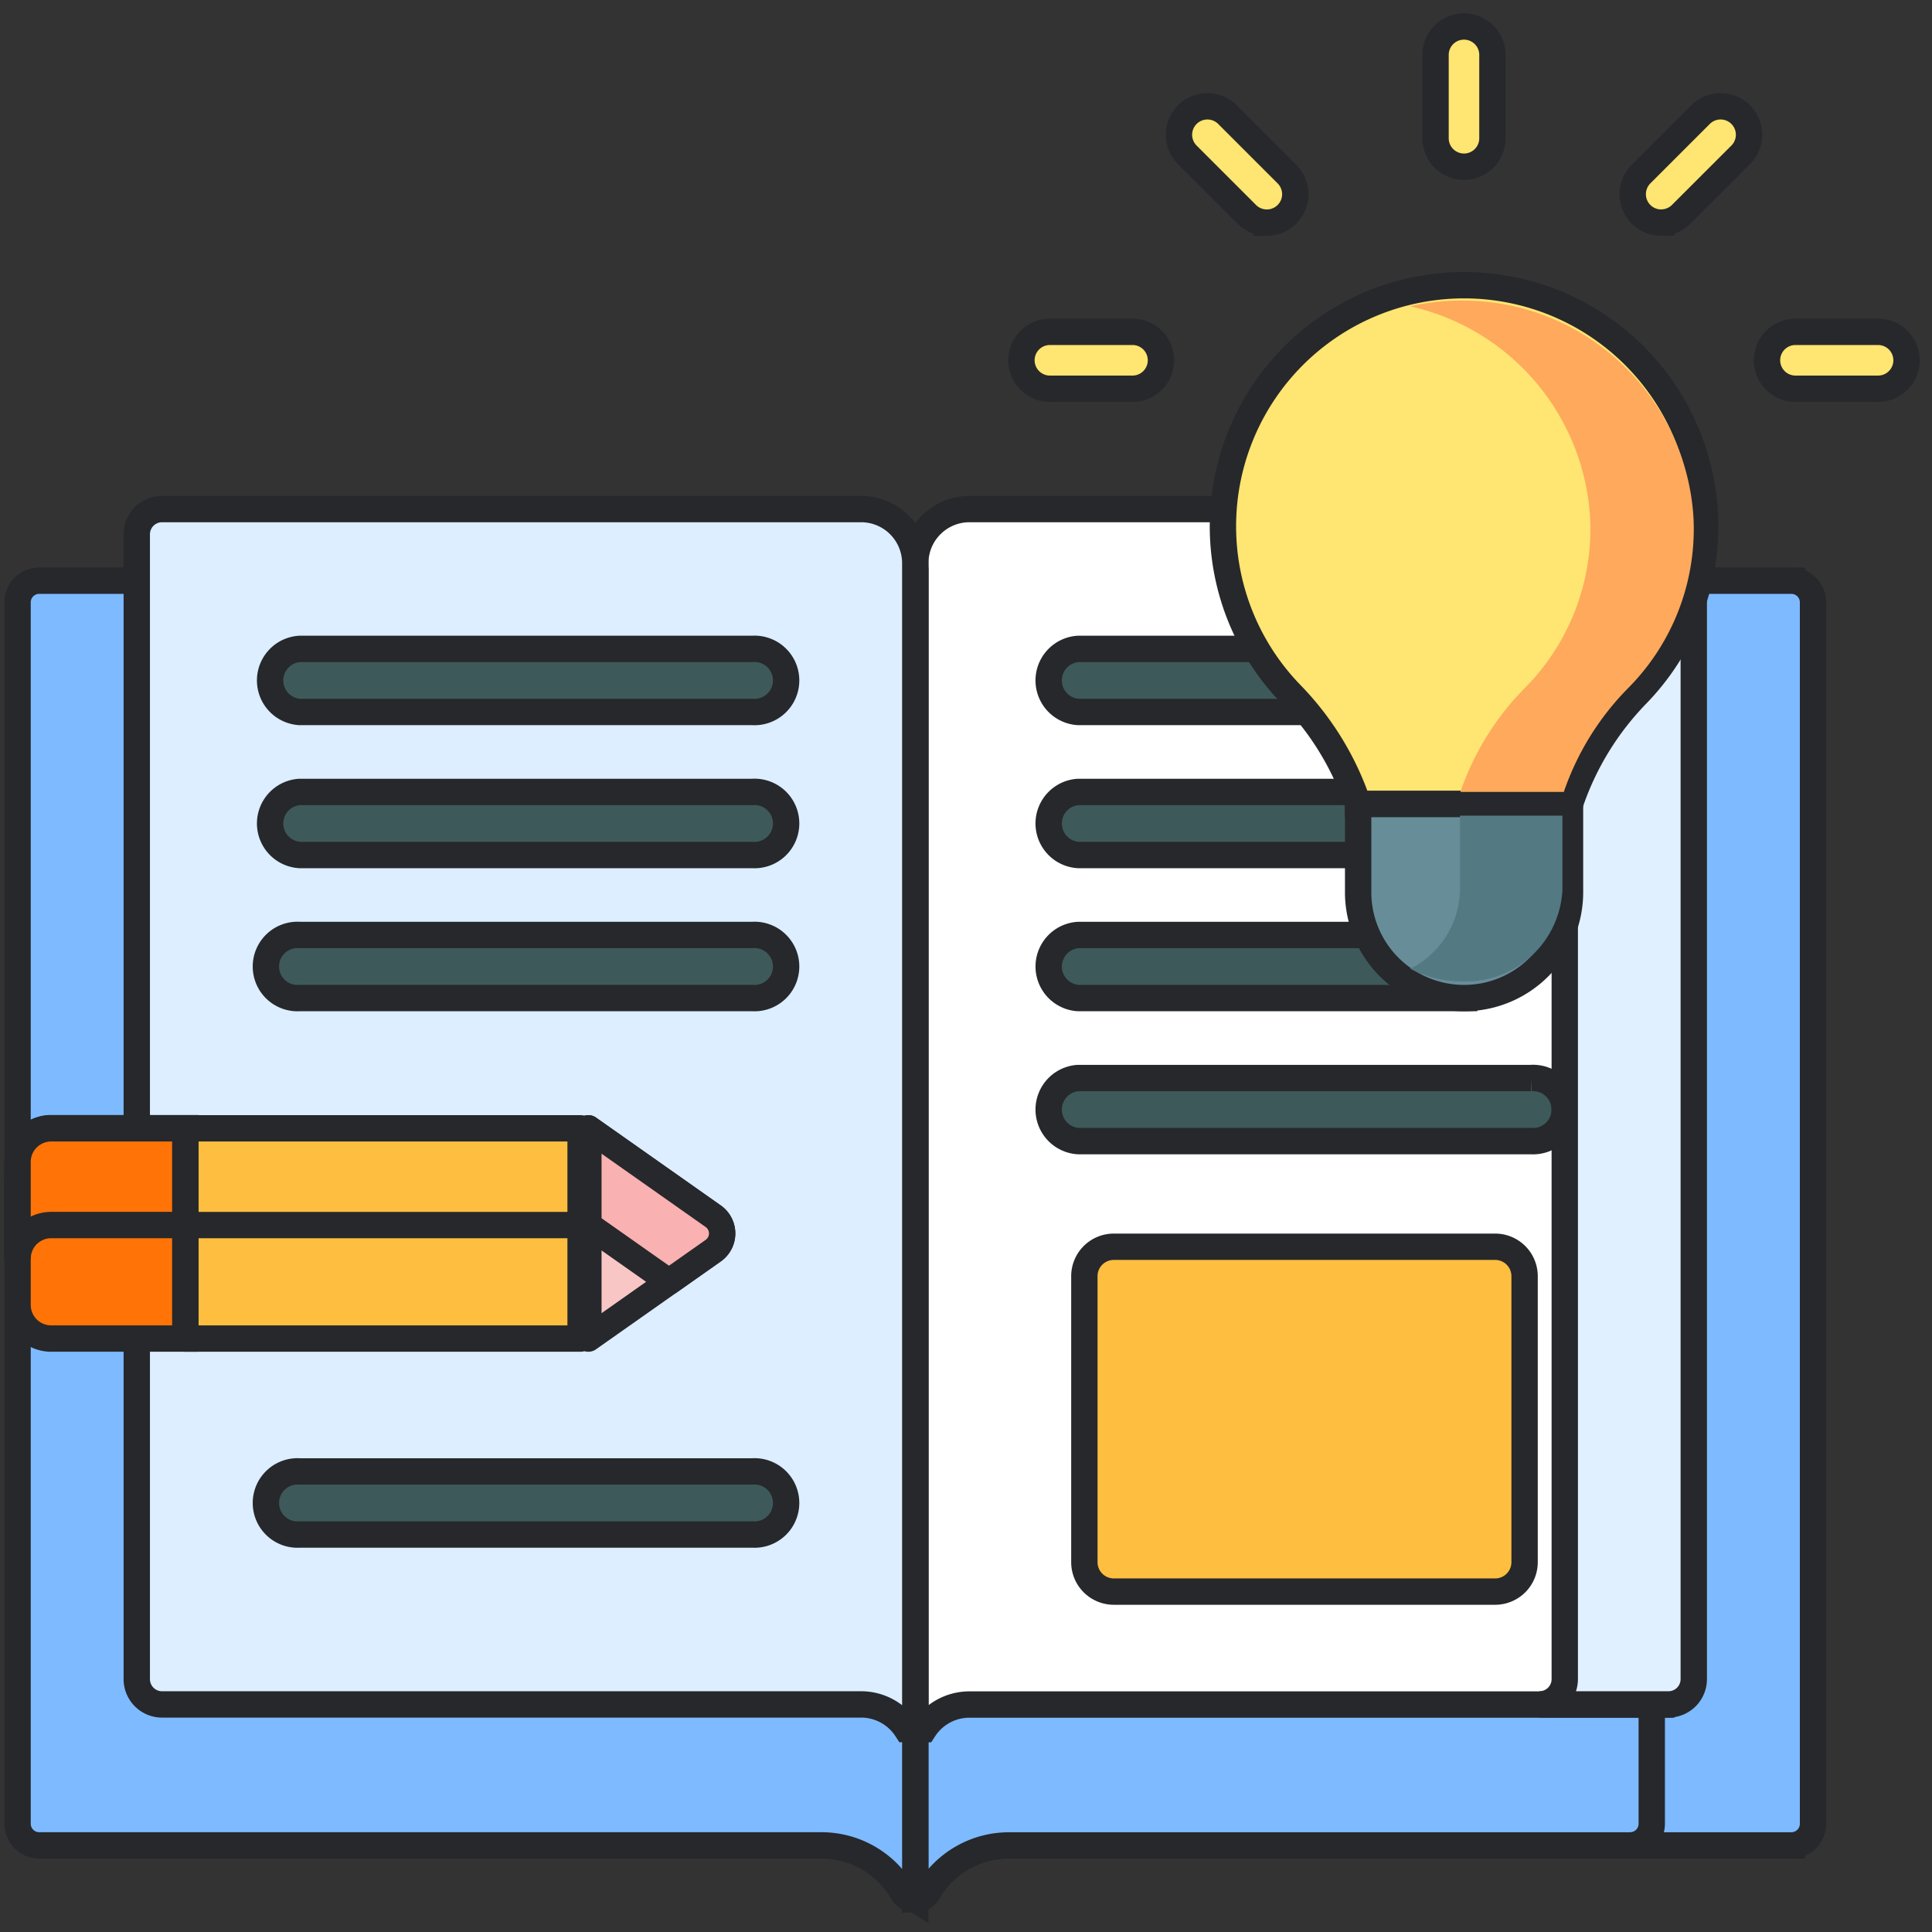 <svg xmlns="http://www.w3.org/2000/svg" xmlns:xlink="http://www.w3.org/1999/xlink" width="110" height="110" viewBox="0 0 110 110">
  <rect x="0" y="0" width="110" height="110" fill="#333333" stroke="none"/>
  <defs>
    <clipPath id="clip-path">
      <rect id="사각형_857" data-name="사각형 857" width="110" height="110" transform="translate(1055 2408)" fill="#9ea4aa" stroke="#26282b" stroke-width="1.5"/>
    </clipPath>
  </defs>
  <g id="img_" transform="translate(-1055 -2408)" clip-path="url(#clip-path)">
    <g id="open-book_6_" data-name="open-book (6)" transform="translate(1056 2409)">
      <path id="패스_5349" data-name="패스 5349" d="M102.177,32.772l-.042,0H52.257V107.85a.851.851,0,0,0,.732-.43,5.333,5.333,0,0,1,4.6-2.64h44.541l.042,0Z" transform="translate(-1.145 -0.708)" fill="#7ebaff" stroke="#26282b" stroke-width="1.5"/>
      <g id="그룹_5191" data-name="그룹 5191" transform="translate(91.808 32.062)">
        <path id="패스_5350" data-name="패스 5350" d="M103.046,32.769H93.864A1.234,1.234,0,0,1,95.1,34v69.543a1.234,1.234,0,0,1-1.234,1.234h9.182a1.234,1.234,0,0,0,1.234-1.234V34A1.234,1.234,0,0,0,103.046,32.769Z" transform="translate(-93.864 -32.769)" fill="#7ebaff" stroke="#26282b" stroke-width="1.5"/>
      </g>
      <path id="패스_5351" data-name="패스 5351" d="M94.727,28.6H55.342a3.085,3.085,0,0,0-3.085,3.085v66.38h.5a3.081,3.081,0,0,1,2.585-1.4H94.727Z" transform="translate(-1.145 -0.616)" fill="#fff" stroke="#26282b" stroke-width="1.5"/>
      <path id="패스_5352" data-name="패스 5352" d="M51.112,107.85V32.769H1.234A1.234,1.234,0,0,0,0,34v69.543a1.234,1.234,0,0,0,1.234,1.234H45.775a5.333,5.333,0,0,1,4.6,2.64.852.852,0,0,0,.732.43Z" transform="translate(0 -0.708)" fill="#7ebaff" stroke="#26282b" stroke-width="1.5"/>
      <g id="그룹_5192" data-name="그룹 5192" transform="translate(58.588 35.945)">
        <path id="패스_5353" data-name="패스 5353" d="M87.476,40.331H61.7a1.8,1.8,0,0,1,0-3.592h25.78a1.8,1.8,0,0,1,0,3.592Z" transform="translate(-59.901 -36.739)" fill="#3e5959" stroke="#26282b" stroke-width="1.5"/>
      </g>
      <g id="그룹_5193" data-name="그룹 5193" transform="translate(58.588 44.089)">
        <path id="패스_5354" data-name="패스 5354" d="M87.476,48.658H61.7a1.8,1.8,0,0,1,0-3.592h25.78a1.8,1.8,0,0,1,0,3.592Z" transform="translate(-59.901 -45.066)" fill="#3e5959" stroke="#26282b" stroke-width="1.5"/>
      </g>
      <g id="그룹_5194" data-name="그룹 5194" transform="translate(58.588 60.379)">
        <path id="패스_5355" data-name="패스 5355" d="M87.476,65.312H61.7a1.8,1.8,0,0,1,0-3.592h25.78a1.8,1.8,0,1,1,0,3.592Z" transform="translate(-59.901 -61.721)" fill="#3e5959" stroke="#26282b" stroke-width="1.5"/>
      </g>
      <path id="패스_5356" data-name="패스 5356" d="M85.489,91.176H63.78A1.676,1.676,0,0,1,62.1,89.5V73.218a1.676,1.676,0,0,1,1.676-1.676H85.489a1.676,1.676,0,0,1,1.676,1.676V89.5A1.676,1.676,0,0,1,85.489,91.176Z" transform="translate(-1.361 -1.557)" fill="#febe40" stroke="#26282b" stroke-width="1.5"/>
      <path id="패스_5357" data-name="패스 5357" d="M50.764,98.062h.5V31.682A3.085,3.085,0,0,0,48.179,28.6H8.379a1.44,1.44,0,0,0-1.44,1.44V95.219a1.44,1.44,0,0,0,1.44,1.44h39.8A3.08,3.08,0,0,1,50.764,98.062Z" transform="translate(-0.152 -0.616)" fill="#dceeff" stroke="#26282b" stroke-width="1.5"/>
      <g id="그룹_5195" data-name="그룹 5195" transform="translate(14.264 35.945)">
        <path id="패스_5359" data-name="패스 5359" d="M42.159,40.331H16.379a1.8,1.8,0,0,1,0-3.592h25.78a1.8,1.8,0,1,1,0,3.592Z" transform="translate(-14.584 -36.739)" fill="#3e5959" stroke="#26282b" stroke-width="1.5"/>
      </g>
      <g id="그룹_5196" data-name="그룹 5196" transform="translate(14.264 44.089)">
        <path id="패스_5360" data-name="패스 5360" d="M42.159,48.658H16.379a1.8,1.8,0,0,1,0-3.592h25.78a1.8,1.8,0,1,1,0,3.592Z" transform="translate(-14.584 -45.066)" fill="#3e5959" stroke="#26282b" stroke-width="1.5"/>
      </g>
      <g id="그룹_5197" data-name="그룹 5197" transform="translate(14.264 52.234)">
        <path id="패스_5361" data-name="패스 5361" d="M42.159,56.985H16.379a1.8,1.8,0,1,1,0-3.592h25.78a1.8,1.8,0,1,1,0,3.592Z" transform="translate(-14.584 -53.394)" fill="#3e5959" stroke="#26282b" stroke-width="1.5"/>
      </g>
      <g id="그룹_5198" data-name="그룹 5198" transform="translate(14.264 82.777)">
        <path id="패스_5362" data-name="패스 5362" d="M42.159,88.212H16.379a1.8,1.8,0,1,1,0-3.592h25.78a1.8,1.8,0,1,1,0,3.592Z" transform="translate(-14.584 -84.62)" fill="#3e5959" stroke="#26282b" stroke-width="1.5"/>
      </g>
      <path id="패스_5363" data-name="패스 5363" d="M83.666,53.394H61.7a1.8,1.8,0,0,0,0,3.592h21.97Z" transform="translate(-1.312 -1.16)" fill="#3e5959" stroke="#26282b" stroke-width="1.5"/>
      <g id="그룹_5199" data-name="그룹 5199" transform="translate(80.735 0.468)">
        <path id="패스_5364" data-name="패스 5364" d="M84.162,8.491a1.62,1.62,0,0,1-1.62-1.62V2.087a1.62,1.62,0,0,1,3.239,0V6.871A1.619,1.619,0,0,1,84.162,8.491Z" transform="translate(-82.543 -0.468)" fill="#ffe571" stroke="#26282b" stroke-width="1.5"/>
      </g>
      <g id="그룹_5200" data-name="그룹 5200" transform="translate(66.126 5.054)">
        <path id="패스_5365" data-name="패스 5365" d="M72.609,11.778a1.615,1.615,0,0,1-1.145-.474L68.081,7.921a1.619,1.619,0,0,1,2.29-2.29l3.383,3.383a1.619,1.619,0,0,1-1.145,2.765Z" transform="translate(-67.607 -5.157)" fill="#ffe571" stroke="#26282b" stroke-width="1.5"/>
      </g>
      <g id="그룹_5201" data-name="그룹 5201" transform="translate(91.961 5.054)">
        <path id="패스_5366" data-name="패스 5366" d="M95.64,11.778a1.619,1.619,0,0,1-1.145-2.765l3.383-3.383a1.619,1.619,0,0,1,2.29,2.29L96.785,11.3a1.614,1.614,0,0,1-1.145.474Z" transform="translate(-94.02 -5.157)" fill="#ffe571" stroke="#26282b" stroke-width="1.5"/>
      </g>
      <g id="그룹_5202" data-name="그룹 5202" transform="translate(99.567 17.894)">
        <path id="패스_5367" data-name="패스 5367" d="M108.2,21.523h-4.784a1.62,1.62,0,0,1,0-3.239H108.2a1.62,1.62,0,0,1,0,3.239Z" transform="translate(-101.797 -18.284)" fill="#ffe571" stroke="#26282b" stroke-width="1.5"/>
      </g>
      <g id="그룹_5203" data-name="그룹 5203" transform="translate(57.118 17.894)">
        <path id="패스_5368" data-name="패스 5368" d="M64.8,21.523H60.017a1.62,1.62,0,0,1,0-3.239H64.8a1.62,1.62,0,0,1,0,3.239Z" transform="translate(-58.398 -18.284)" fill="#ffe571" stroke="#26282b" stroke-width="1.5"/>
      </g>
      <g id="그룹_5204" data-name="그룹 5204" transform="translate(86.651 27.98)">
        <path id="패스_5369" data-name="패스 5369" d="M95.937,28.6H88.592a1.44,1.44,0,0,1,1.44,1.44V95.219a1.44,1.44,0,0,1-1.44,1.44h7.345a1.44,1.44,0,0,0,1.44-1.44V30.037A1.44,1.44,0,0,0,95.937,28.6Z" transform="translate(-88.592 -28.597)" fill="#e1f0ff" stroke="#26282b" stroke-width="1.5"/>
      </g>
      <path id="패스_5370" data-name="패스 5370" d="M77.86,45.108H89.923a16.479,16.479,0,0,1,3.81-6.241,13.727,13.727,0,1,0-19.681,0,16.466,16.466,0,0,1,3.808,6.24Z" transform="translate(-1.537 -0.331)" fill="#ffe571" stroke="#26282b" stroke-width="1.5"/>
      <path id="패스_5371" data-name="패스 5371" d="M78.032,45.77H90.1v4.94a6.032,6.032,0,1,1-12.063,0V45.77Z" transform="translate(-1.71 -0.993)" fill="#678d98" stroke="#26282b" stroke-width="1.5"/>
      <path id="패스_5372" data-name="패스 5372" d="M97.2,28.011A13.155,13.155,0,0,0,84.531,15.584a13.465,13.465,0,0,0-3.468.317,13.124,13.124,0,0,1,10.251,12.11,12.852,12.852,0,0,1-3.724,9.627,15.566,15.566,0,0,0-3.663,5.912h5.886a15.569,15.569,0,0,1,3.664-5.912A12.852,12.852,0,0,0,97.2,28.011Z" transform="translate(-1.776 0.539)" fill="#fea95c"/>
      <path id="패스_5373" data-name="패스 5373" d="M83.9,45.77v4.246a5.109,5.109,0,0,1-2.832,4.467,6.2,6.2,0,0,0,2.917.717,5.489,5.489,0,0,0,5.749-5.184V45.77Z" transform="translate(-1.776 -0.329)" fill="#537983"/>
      <path id="패스_5374" data-name="패스 5374" d="M32.775,64.647V76.619l7.11-5.007a1.2,1.2,0,0,0,0-1.958Z" transform="translate(-0.275 -1.406)" fill="#f9c6c6" stroke="#26282b" stroke-linecap="round" stroke-linejoin="round" stroke-width="1.5"/>
      <path id="패스_5375" data-name="패스 5375" d="M39.885,71.612a1.2,1.2,0,0,0,0-1.958l-7.11-5.007v5.509l4.589,3.231Z" transform="translate(-0.275 -1.406)" fill="#f9b1b1" stroke="#26282b" stroke-linecap="round" stroke-linejoin="round" stroke-width="1.5"/>
      <path id="패스_5376" data-name="패스 5376" d="M1.916,64.638A1.916,1.916,0,0,0,0,66.553v5.518a1.916,1.916,0,0,1,1.916-1.916H9.55V64.638Z" transform="translate(0 -1.406)" fill="#e94444" stroke="#26282b" stroke-width="1.5"/>
      <path id="패스_5377" data-name="패스 5377" d="M9.764,65.9H32.271V76.646H9.764Z" transform="translate(-0.214 -1.434)" fill="#febe40" stroke="#26282b" stroke-linejoin="round" stroke-width="1.5"/>
      <path id="패스_5378" data-name="패스 5378" d="M0,67.814v6.917a1.916,1.916,0,0,0,1.916,1.916H9.55V65.9H1.916A1.916,1.916,0,0,0,0,67.814Z" transform="translate(0 -1.434)" fill="#ff7307" stroke="#26282b" stroke-width="1.5"/>
      <path id="패스_5379" data-name="패스 5379" d="M9.764,64.647H32.271v5.509H9.764Z" transform="translate(-0.214 -1.406)" fill="#febe40" stroke="#26282b" stroke-linecap="round" stroke-linejoin="round" stroke-width="1.5"/>
      <path id="패스_5380" data-name="패스 5380" d="M0,66.562v5.509a1.916,1.916,0,0,1,1.916-1.916H9.55V64.647H1.916A1.916,1.916,0,0,0,0,66.562Z" transform="translate(0 -1.406)" fill="#ff7307" stroke="#26282b" stroke-width="1.5"/>
    </g>
  </g>
</svg>
